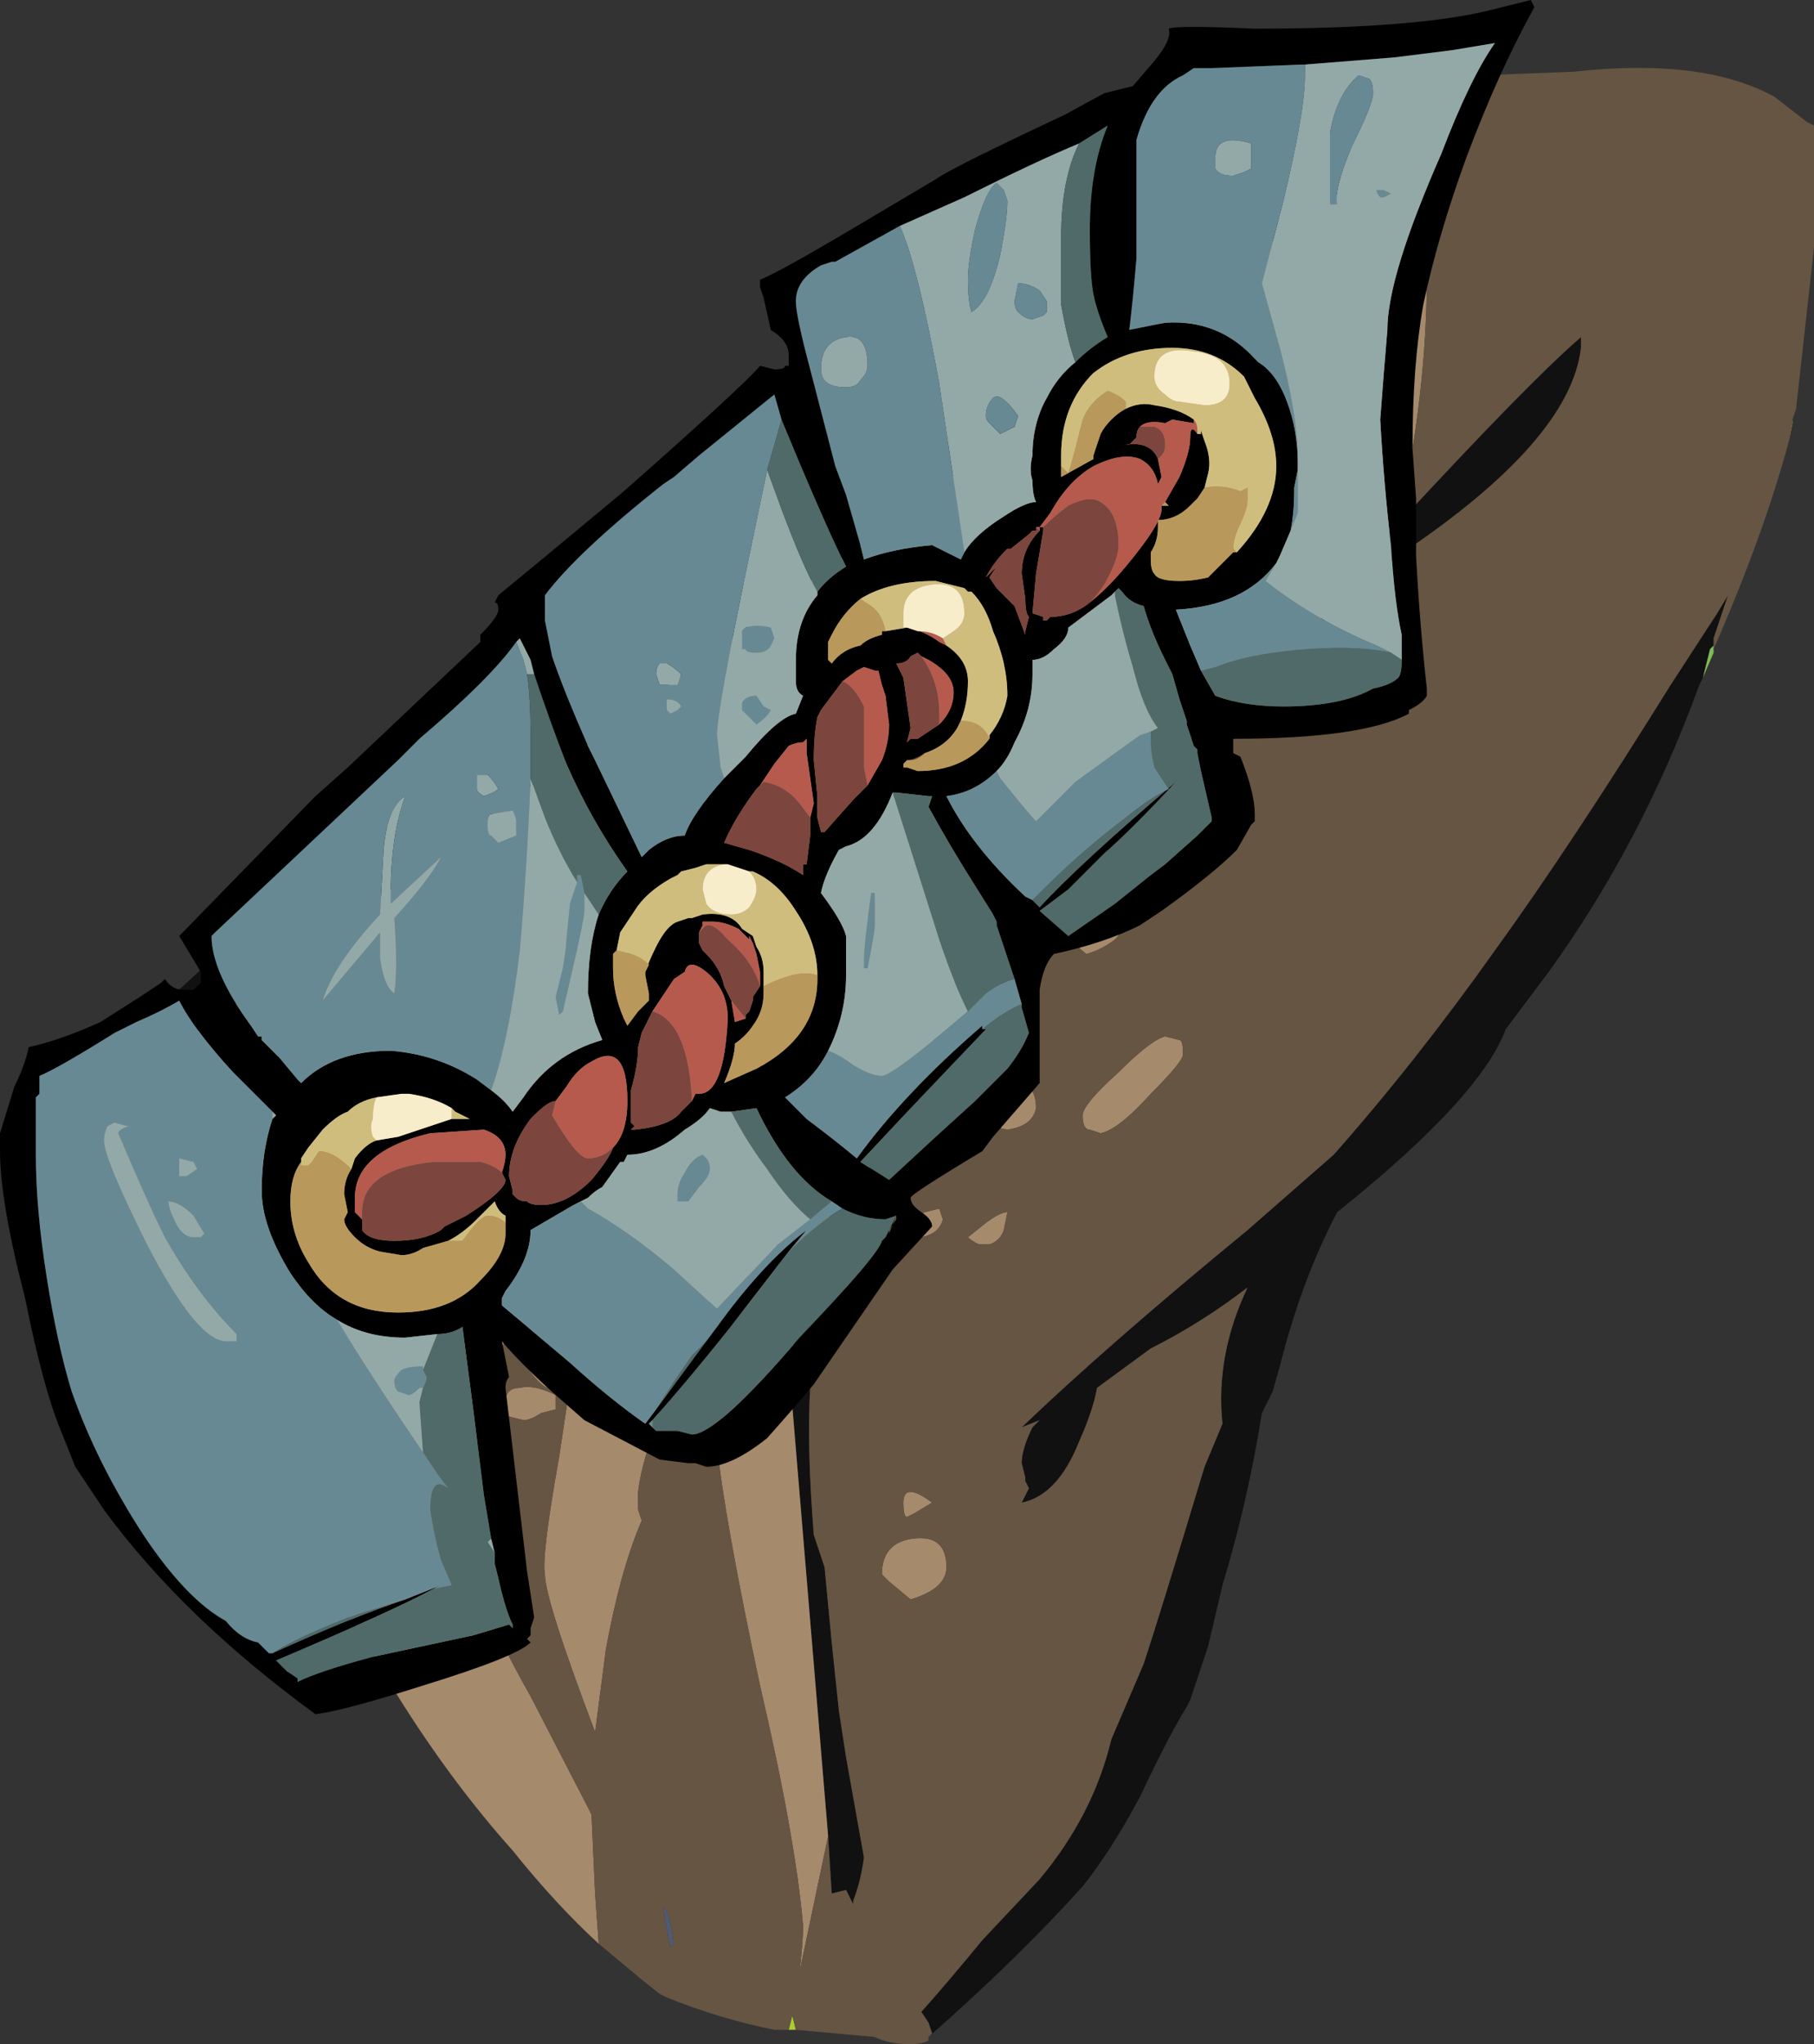 <?xml version="1.0" encoding="UTF-8" standalone="no"?>
<svg xmlns:ffdec="https://www.free-decompiler.com/flash" xmlns:xlink="http://www.w3.org/1999/xlink" ffdec:objectType="frame" height="199.5px" width="177.1px" xmlns="http://www.w3.org/2000/svg">
  <rect width="100%" height="100%" fill="#333333" stroke="none"/>
  <g transform="matrix(1.0, 0.0, 0.0, 1.0, 78.75, 206.85)">
    <use ffdec:characterId="130" height="28.5" transform="matrix(7.0, 0.0, 0.0, 7.0, -78.75, -206.85)" width="25.3" xlink:href="#shape0"/>
  </g>
  <defs>
    <g id="shape0" transform="matrix(1.0, 0.0, 0.0, 1.0, 11.25, 29.55)">
      <path d="M-0.25 -1.25 L-0.2 -1.45 -0.15 -1.25 -0.25 -1.25 M13.7 -23.4 L13.75 -23.65 13.75 -23.7 13.7 -23.4" fill="#accb30" fill-rule="evenodd" stroke="none"/>
      <path d="M9.2 -28.3 L8.7 -27.8 -10.5 -13.7 -10.5 -14.0 Q-10.5 -14.25 -8.7 -15.8 L-7.5 -16.9 9.2 -28.3 M8.25 -22.25 Q10.1 -24.25 10.8 -24.85 L10.8 -24.7 Q10.65 -23.4 8.25 -21.8 L2.3 -16.55 0.05 -10.2 Q0.0 -9.4 0.1 -8.15 L0.25 -7.7 0.35 -6.65 0.45 -5.7 0.55 -5.05 0.8 -3.65 Q0.75 -3.3 0.65 -3.05 L0.65 -3.0 0.55 -3.2 0.35 -3.15 0.3 -3.95 -0.25 -10.55 0.25 -12.5 8.25 -22.25 M1.7 -1.15 L1.75 -1.2 1.7 -1.35 1.6 -1.5 Q2.0 -1.95 2.45 -2.5 L3.25 -3.35 Q4.0 -4.25 4.25 -5.3 L4.7 -6.35 Q4.9 -6.95 5.55 -9.1 L5.8 -9.7 Q5.7 -10.65 6.15 -11.6 5.5 -11.1 4.8 -10.75 L4.05 -10.2 Q4.0 -9.9 3.8 -9.45 3.5 -8.7 3.0 -8.6 L3.1 -8.8 3.05 -8.9 3.05 -8.95 3.0 -9.15 Q3.0 -9.35 3.15 -9.65 L3.25 -9.75 3.0 -9.65 Q4.2 -10.8 6.15 -12.4 L7.35 -13.45 Q8.5 -14.75 9.6 -16.3 10.65 -17.75 12.05 -20.0 L12.7 -21.0 12.85 -21.25 12.65 -20.65 12.65 -20.55 12.6 -20.5 12.5 -20.1 12.45 -20.0 Q11.65 -17.8 10.35 -16.0 L9.75 -15.2 Q9.4 -14.25 7.4 -12.65 6.9 -11.7 6.6 -10.5 L6.5 -10.15 6.35 -9.85 Q6.15 -8.6 5.8 -7.45 L5.6 -6.6 5.35 -5.85 5.3 -5.75 Q5.05 -5.35 4.65 -4.5 4.25 -3.75 3.85 -3.25 2.95 -2.25 1.7 -1.15" fill="#111111" fill-rule="evenodd" stroke="none"/>
      <path d="M12.65 -20.65 L12.65 -20.5 12.65 -20.45 12.5 -20.1 12.6 -20.5 12.65 -20.55 12.65 -20.65" fill="#7dbb55" fill-rule="evenodd" stroke="none"/>
      <path d="M-1.85 -2.45 L-1.9 -2.4 -1.95 -2.65 -2.0 -2.95 Q-1.95 -2.95 -1.9 -2.75 L-1.85 -2.45" fill="#4f5a75" fill-rule="evenodd" stroke="none"/>
      <path d="M8.7 -27.8 L8.65 -25.7 Q8.65 -24.05 8.25 -22.25 L0.25 -12.5 -0.25 -10.55 0.3 -3.95 -0.1 -2.05 Q-0.05 -2.45 -0.05 -2.7 -0.15 -3.9 -0.65 -6.05 -1.15 -8.4 -1.25 -9.4 L-0.6 -12.95 Q-2.45 -9.35 -2.35 -8.55 L-2.35 -8.5 -2.3 -8.35 Q-2.6 -7.65 -2.8 -6.55 L-2.95 -5.4 Q-3.65 -7.25 -3.65 -7.6 -3.7 -7.85 -3.45 -9.25 L-3.3 -10.25 -3.4 -10.2 -3.6 -10.2 Q-3.7 -10.2 -3.95 -10.55 L-3.8 -11.55 Q-4.15 -11.2 -4.5 -10.0 L-4.8 -8.2 Q-4.7 -7.4 -3.85 -5.9 L-3.05 -4.35 -3.0 -4.25 -2.95 -3.15 -2.9 -2.45 Q-3.5 -3.0 -4.1 -3.75 -4.95 -4.7 -5.7 -5.9 L-6.4 -7.05 -10.5 -13.7 8.7 -27.8 M4.4 -16.65 Q4.4 -16.55 4.3 -16.45 4.1 -16.3 3.9 -16.25 L3.6 -16.5 4.4 -16.65 M5.2 -15.05 Q5.25 -15.05 5.25 -14.85 5.25 -14.75 4.8 -14.3 4.35 -13.8 4.1 -13.75 L3.95 -13.8 Q3.85 -13.8 3.85 -14.0 3.85 -14.15 4.35 -14.6 4.8 -15.05 5.0 -15.1 L5.2 -15.05 M3.1 -14.4 Q3.2 -14.3 3.2 -14.1 3.15 -13.85 2.8 -13.8 L2.55 -13.85 3.1 -14.4 M2.75 -12.4 Q2.7 -12.25 2.55 -12.2 L2.4 -12.2 Q2.3 -12.25 2.25 -12.3 L2.5 -12.5 Q2.7 -12.65 2.8 -12.65 L2.75 -12.4 M1.9 -12.55 Q1.85 -12.35 1.6 -12.3 L1.4 -12.5 Q1.5 -12.6 1.65 -12.65 L1.85 -12.7 1.9 -12.55 M1.15 -7.5 L1.05 -7.6 Q1.05 -8.05 1.5 -8.1 1.95 -8.15 1.95 -7.7 1.95 -7.4 1.45 -7.25 L1.15 -7.5 M1.45 -8.75 Q1.55 -8.75 1.75 -8.6 L1.5 -8.45 1.4 -8.4 Q1.35 -8.4 1.35 -8.6 1.35 -8.75 1.45 -8.75 M-3.5 -9.9 L-3.7 -9.85 Q-3.85 -9.75 -3.95 -9.75 L-4.15 -9.8 Q-4.2 -9.85 -4.2 -10.0 -4.2 -10.2 -4.0 -10.2 -3.8 -10.25 -3.5 -10.1 L-3.5 -9.9" fill="#a68a6c" fill-rule="evenodd" stroke="none"/>
      <path d="M9.2 -28.3 L9.4 -28.5 10.7 -28.55 Q12.5 -28.75 13.5 -28.2 L13.95 -27.85 14.05 -27.8 14.05 -26.1 13.8 -23.85 13.75 -23.7 13.75 -23.65 13.7 -23.4 Q13.35 -22.1 12.65 -20.5 L12.65 -20.65 12.85 -21.25 12.7 -21.0 12.05 -20.0 Q10.65 -17.75 9.6 -16.3 8.5 -14.75 7.35 -13.45 L6.15 -12.4 Q4.2 -10.8 3.0 -9.65 L3.25 -9.75 3.15 -9.65 Q3.0 -9.35 3.0 -9.15 L3.05 -8.95 3.05 -8.9 3.1 -8.8 3.0 -8.6 Q3.5 -8.7 3.8 -9.45 4.0 -9.9 4.05 -10.2 L4.8 -10.75 Q5.5 -11.1 6.15 -11.6 5.7 -10.65 5.8 -9.7 L5.55 -9.1 Q4.9 -6.95 4.7 -6.35 L4.25 -5.3 Q4.0 -4.25 3.25 -3.35 L2.45 -2.5 Q2.0 -1.95 1.6 -1.5 L1.7 -1.35 1.75 -1.2 1.7 -1.15 1.7 -1.1 Q1.6 -1.05 1.45 -1.05 1.15 -1.05 0.95 -1.15 L-0.15 -1.25 -0.2 -1.45 -0.25 -1.25 -0.45 -1.25 Q-1.2 -1.4 -1.95 -1.7 L-2.05 -1.75 -2.3 -1.95 -2.9 -2.45 -2.95 -3.15 -3.0 -4.25 -3.05 -4.35 -3.85 -5.9 Q-4.7 -7.4 -4.8 -8.2 L-4.5 -10.0 Q-4.15 -11.2 -3.8 -11.55 L-3.95 -10.55 Q-3.7 -10.2 -3.6 -10.2 L-3.4 -10.2 -3.3 -10.25 -3.45 -9.25 Q-3.7 -7.85 -3.65 -7.6 -3.65 -7.25 -2.95 -5.4 L-2.8 -6.55 Q-2.6 -7.65 -2.3 -8.35 L-2.35 -8.5 -2.35 -8.55 Q-2.45 -9.35 -0.6 -12.95 L-1.25 -9.4 Q-1.15 -8.4 -0.65 -6.05 -0.15 -3.9 -0.05 -2.7 -0.05 -2.45 -0.1 -2.05 L0.3 -3.95 0.35 -3.15 0.55 -3.2 0.65 -3.0 0.65 -3.05 Q0.75 -3.3 0.8 -3.65 L0.55 -5.05 0.45 -5.7 0.35 -6.65 0.25 -7.7 0.1 -8.15 Q0.0 -9.4 0.05 -10.2 L2.3 -16.55 8.25 -21.8 Q10.65 -23.4 10.8 -24.7 L10.8 -24.85 Q10.1 -24.25 8.25 -22.25 8.65 -24.05 8.65 -25.7 L8.7 -27.8 9.2 -28.3 M1.45 -8.75 Q1.35 -8.75 1.35 -8.6 1.35 -8.4 1.4 -8.4 L1.5 -8.45 1.75 -8.6 Q1.55 -8.75 1.45 -8.75 M1.15 -7.5 L1.45 -7.25 Q1.95 -7.4 1.95 -7.7 1.95 -8.15 1.5 -8.1 1.05 -8.05 1.05 -7.6 L1.15 -7.5 M1.9 -12.55 L1.85 -12.7 1.65 -12.65 Q1.5 -12.6 1.4 -12.5 L1.6 -12.3 Q1.85 -12.35 1.9 -12.55 M2.75 -12.4 L2.8 -12.65 Q2.7 -12.65 2.5 -12.5 L2.25 -12.3 Q2.3 -12.25 2.4 -12.2 L2.55 -12.2 Q2.7 -12.25 2.75 -12.4 M3.1 -14.4 L2.55 -13.85 2.8 -13.8 Q3.15 -13.85 3.2 -14.1 3.2 -14.3 3.1 -14.4 M5.2 -15.05 L5.0 -15.1 Q4.8 -15.05 4.35 -14.6 3.85 -14.15 3.85 -14.0 3.85 -13.8 3.95 -13.8 L4.1 -13.75 Q4.35 -13.8 4.8 -14.3 5.25 -14.75 5.25 -14.85 5.25 -15.05 5.2 -15.05 M4.4 -16.65 L3.6 -16.5 3.9 -16.25 Q4.1 -16.3 4.3 -16.45 4.4 -16.55 4.4 -16.65 M-3.5 -9.9 L-3.5 -10.1 Q-3.8 -10.25 -4.0 -10.2 -4.2 -10.2 -4.2 -10.0 -4.2 -9.85 -4.15 -9.8 L-3.95 -9.75 Q-3.85 -9.75 -3.7 -9.85 L-3.5 -9.9 M-1.85 -2.45 L-1.9 -2.75 Q-1.95 -2.95 -2.0 -2.95 L-1.95 -2.65 -1.9 -2.4 -1.85 -2.45" fill="#665542" fill-rule="evenodd" stroke="none"/>
      <path d="M4.55 -28.3 L4.55 -28.35 4.85 -28.7 Q5.1 -29.0 5.05 -29.15 5.15 -29.2 6.25 -29.15 8.45 -29.15 9.5 -29.4 L10.1 -29.55 10.15 -29.45 Q9.65 -28.55 9.2 -27.35 8.8 -26.25 8.6 -25.3 8.45 -24.45 8.45 -23.3 L8.5 -22.6 8.5 -21.8 Q8.55 -20.85 8.65 -19.95 L8.65 -19.85 Q8.6 -19.75 8.4 -19.65 L8.4 -19.6 Q7.75 -19.25 5.95 -19.25 L5.95 -19.05 6.05 -19.0 Q6.25 -18.5 6.25 -18.2 L6.25 -18.1 6.2 -18.05 6.0 -17.7 Q5.65 -17.35 4.95 -16.85 L4.65 -16.65 Q4.15 -16.4 3.45 -16.25 3.3 -16.1 3.25 -15.75 L3.25 -14.45 2.6 -13.7 2.45 -13.5 Q1.45 -12.9 1.45 -12.85 1.45 -12.75 1.6 -12.65 1.75 -12.55 1.75 -12.45 L1.2 -11.85 0.1 -10.25 Q-0.15 -9.95 -0.55 -9.5 -1.05 -9.1 -1.4 -9.1 L-1.55 -9.15 -1.65 -9.15 -2.05 -9.2 -3.1 -9.75 -3.5 -10.1 Q-4.0 -10.55 -4.25 -10.85 L-4.15 -10.35 Q-4.2 -10.3 -4.2 -10.2 L-3.9 -7.65 -3.8 -7.0 -3.85 -6.85 -3.85 -6.75 -3.9 -6.7 -3.85 -6.65 Q-4.05 -6.45 -5.35 -6.05 -6.45 -5.7 -6.85 -5.65 -8.7 -7.0 -9.8 -8.5 L-10.2 -9.1 -10.4 -9.6 Q-10.65 -10.2 -10.9 -11.45 -11.25 -12.8 -11.25 -13.5 L-11.25 -13.75 -11.05 -14.4 Q-10.9 -14.7 -10.85 -14.95 -10.4 -15.05 -9.85 -15.3 L-9.3 -15.65 -9.0 -15.85 -8.95 -15.9 Q-8.85 -15.75 -8.7 -15.75 L-8.55 -15.75 -8.45 -15.85 -8.45 -16.0 -8.75 -16.5 -6.85 -18.45 -6.4 -18.85 -4.55 -20.6 -4.55 -20.7 Q-4.3 -20.95 -4.3 -21.05 -4.3 -21.15 -4.35 -21.15 L-4.3 -21.25 Q-3.75 -21.7 -2.55 -22.7 -0.85 -24.2 -0.65 -24.45 L-0.45 -24.4 Q-0.3 -24.4 -0.3 -24.45 L-0.25 -24.45 -0.25 -24.6 Q-0.25 -24.8 -0.5 -24.95 L-0.6 -25.4 -0.65 -25.55 -0.65 -25.65 Q-0.4 -25.75 0.45 -26.25 L1.8 -27.05 Q2.0 -27.2 3.6 -27.95 L4.15 -28.25 4.55 -28.35 4.55 -28.3 M6.95 -28.65 L6.9 -28.65 5.65 -28.6 5.4 -28.6 5.25 -28.5 Q4.8 -28.3 4.6 -27.6 L4.6 -25.95 Q4.55 -25.35 4.5 -24.95 L5.0 -25.05 Q5.75 -25.1 6.25 -24.55 L6.3 -24.5 Q6.55 -24.35 6.7 -23.95 6.85 -23.55 6.85 -23.1 L6.85 -23.0 6.8 -22.75 6.8 -22.7 Q6.8 -22.4 6.75 -22.15 L6.6 -21.8 6.55 -21.7 Q6.1 -21.1 5.15 -21.05 L5.35 -20.55 5.5 -20.2 5.7 -19.85 Q6.1 -19.7 6.65 -19.7 7.45 -19.7 7.9 -19.95 8.15 -20.0 8.25 -20.1 8.3 -20.15 8.3 -20.35 L8.3 -20.7 Q8.2 -21.15 8.15 -21.95 8.05 -22.8 8.0 -23.7 L8.05 -24.35 8.1 -24.95 Q8.1 -25.7 8.85 -27.4 9.25 -28.45 9.6 -28.95 L9.0 -28.85 8.2 -28.75 6.95 -28.65 M6.0 -21.85 Q6.55 -22.45 6.55 -23.05 6.55 -23.5 6.25 -24.0 L6.1 -24.3 Q5.7 -24.7 5.1 -24.7 4.45 -24.7 4.0 -24.35 3.55 -23.9 3.55 -23.2 L3.55 -23.05 3.55 -22.9 4.0 -23.15 4.0 -23.2 Q4.05 -23.35 4.1 -23.5 4.15 -23.6 4.25 -23.7 4.35 -23.8 4.45 -23.85 4.65 -23.95 4.85 -23.9 5.2 -23.85 5.4 -23.7 L5.4 -23.65 5.1 -23.7 5.0 -23.65 Q4.75 -23.7 4.65 -23.6 4.6 -23.55 4.6 -23.45 L4.5 -23.35 4.45 -23.35 Q4.8 -23.4 4.9 -23.15 L4.95 -22.9 4.9 -22.8 Q4.85 -23.05 4.65 -23.15 4.4 -23.25 4.0 -23.05 3.65 -22.85 3.4 -22.4 L3.25 -22.2 3.3 -22.2 3.3 -22.15 3.2 -21.55 3.15 -21.0 3.3 -20.95 3.3 -20.9 3.35 -20.9 3.4 -20.95 Q3.7 -20.95 3.95 -21.15 4.2 -21.35 4.45 -21.65 4.95 -22.25 4.95 -22.45 L4.95 -22.5 5.05 -22.5 5.0 -22.55 5.2 -22.9 Q5.35 -23.25 5.35 -23.45 5.35 -23.65 5.45 -23.5 L5.5 -23.5 5.5 -23.55 5.55 -23.4 Q5.65 -23.15 5.6 -22.95 L5.55 -22.75 5.45 -22.6 5.35 -22.5 Q5.15 -22.3 4.9 -22.3 L4.9 -22.2 Q4.9 -22.0 4.8 -21.85 L4.8 -21.75 Q4.8 -21.6 4.85 -21.55 4.9 -21.45 5.2 -21.45 5.4 -21.45 5.6 -21.5 L5.95 -21.85 6.0 -21.85 M3.75 -24.5 Q3.95 -24.7 4.2 -24.85 4.05 -25.2 4.0 -25.45 3.95 -25.7 3.95 -26.35 3.95 -27.2 4.2 -27.8 L3.8 -27.55 Q3.2 -27.3 2.2 -26.8 L1.3 -26.4 0.4 -25.9 0.35 -25.9 0.2 -25.85 Q-0.15 -25.65 -0.15 -25.35 -0.15 -25.15 0.05 -24.4 L0.4 -23.05 0.55 -22.65 0.75 -21.95 0.8 -21.75 Q1.2 -21.9 1.75 -21.95 L2.15 -21.75 2.2 -21.85 Q2.35 -22.1 2.75 -22.35 3.05 -22.55 3.2 -22.55 3.15 -22.65 3.15 -22.85 3.1 -23.0 3.15 -23.2 3.15 -23.65 3.35 -24.0 3.5 -24.3 3.75 -24.5 M0.15 -21.3 Q0.3 -21.5 0.55 -21.65 0.3 -22.15 -0.1 -23.1 L-0.35 -23.7 -0.45 -24.05 -1.5 -23.2 -1.85 -22.9 -2.0 -22.8 Q-3.2 -21.85 -3.65 -21.25 L-3.65 -20.9 -3.55 -20.4 Q-3.4 -19.95 -3.05 -19.15 L-2.95 -18.95 -2.3 -17.6 -2.2 -17.7 Q-1.95 -17.9 -1.7 -17.9 -1.6 -18.2 -1.15 -18.7 L-0.85 -19.0 Q-0.4 -19.55 -0.15 -19.6 L-0.05 -19.85 Q-0.15 -19.9 -0.15 -20.05 L-0.15 -20.35 Q-0.15 -20.9 0.15 -21.25 L0.15 -21.3 M3.2 -22.2 L3.2 -22.15 3.15 -22.15 3.1 -22.1 2.85 -21.9 2.8 -21.9 Q2.6 -21.7 2.5 -21.5 L2.65 -21.65 2.55 -21.5 2.65 -21.35 2.9 -21.1 3.05 -20.7 3.05 -20.75 3.1 -20.95 Q3.05 -21.0 3.05 -21.2 L3.0 -21.55 Q3.0 -21.9 3.25 -22.15 L3.25 -22.2 3.2 -22.2 M2.55 -19.25 L2.55 -19.3 Q2.75 -19.55 2.8 -19.85 2.8 -20.3 2.6 -20.75 2.5 -21.1 2.3 -21.3 L2.25 -21.3 2.2 -21.35 1.8 -21.45 Q1.15 -21.45 0.75 -21.2 0.5 -21.0 0.35 -20.7 L0.3 -20.6 0.3 -20.35 0.35 -20.3 Q0.5 -20.5 0.75 -20.55 0.85 -20.65 1.05 -20.7 L1.05 -20.75 1.1 -20.75 1.4 -20.8 Q1.65 -20.75 1.85 -20.6 L1.95 -20.55 Q2.25 -20.35 2.25 -20.05 2.25 -19.75 2.15 -19.5 L2.1 -19.4 Q1.95 -19.15 1.65 -19.05 1.5 -18.95 1.4 -18.95 L1.35 -18.9 1.35 -18.85 1.4 -18.85 1.55 -18.8 Q2.2 -18.8 2.55 -19.25 M4.3 -21.3 L4.25 -21.25 3.65 -20.8 Q3.65 -20.65 3.45 -20.5 3.3 -20.35 3.15 -20.35 L3.15 -20.15 Q3.15 -19.65 2.9 -19.2 2.8 -18.95 2.65 -18.8 2.35 -18.5 1.95 -18.45 2.3 -17.75 3.05 -17.05 L3.15 -17.0 3.25 -16.9 Q3.8 -17.5 5.15 -18.65 4.55 -18.0 4.15 -17.65 L3.65 -17.15 3.25 -16.85 3.65 -16.5 4.3 -16.95 4.8 -17.35 5.0 -17.5 5.45 -17.9 5.65 -18.1 5.65 -18.15 5.5 -18.8 5.45 -19.05 5.45 -19.1 5.4 -19.15 5.3 -19.45 5.3 -19.5 5.2 -19.8 5.1 -20.15 5.0 -20.35 Q4.8 -20.75 4.7 -21.1 4.5 -21.15 4.4 -21.3 L4.35 -21.35 4.3 -21.3 M1.6 -20.4 L1.55 -20.45 1.45 -20.4 Q1.4 -20.3 1.25 -20.3 L1.35 -20.1 1.45 -19.4 1.4 -19.2 1.45 -19.25 1.55 -19.25 Q1.7 -19.35 1.85 -19.45 2.05 -19.65 2.05 -19.9 2.05 -20.15 1.7 -20.35 L1.6 -20.4 M0.85 -18.6 L1.05 -18.95 Q1.15 -19.2 1.15 -19.45 L1.1 -19.85 1.05 -20.0 1.0 -20.2 0.95 -20.2 0.8 -20.25 0.7 -20.2 0.5 -20.05 0.2 -19.65 0.15 -19.55 Q0.1 -19.3 0.1 -18.95 L0.15 -18.45 0.15 -18.15 0.2 -17.95 0.25 -17.95 0.65 -18.4 0.85 -18.6 M1.2 -18.5 Q0.95 -17.85 0.55 -17.75 L0.45 -17.7 Q0.25 -17.35 0.2 -17.1 0.5 -16.7 0.55 -16.5 0.55 -16.4 0.55 -15.95 0.55 -15.4 0.3 -14.9 0.1 -14.5 -0.3 -14.25 L0.0 -13.95 Q0.4 -13.65 0.7 -13.4 1.35 -14.3 2.45 -15.25 L2.45 -15.2 2.5 -15.2 1.5 -14.15 0.75 -13.35 1.15 -13.1 1.8 -13.7 2.35 -14.2 2.8 -14.65 Q3.0 -14.9 3.1 -15.15 L3.0 -15.5 3.0 -15.55 2.9 -15.9 2.65 -16.65 2.65 -16.7 2.6 -16.8 2.35 -17.2 Q2.0 -17.75 1.7 -18.3 L1.75 -18.45 1.7 -18.45 1.25 -18.5 1.2 -18.5 M0.05 -18.15 L0.1 -18.35 0.0 -19.05 0.0 -19.25 -0.05 -19.2 Q-0.15 -19.2 -0.25 -19.15 L-0.45 -18.9 -0.65 -18.6 -0.7 -18.55 Q-1.0 -18.15 -1.15 -17.8 L-0.8 -17.7 Q-0.35 -17.55 -0.05 -17.35 L-0.05 -17.5 0.0 -17.5 0.05 -17.9 0.05 -18.15 M-0.6 -15.75 L-0.6 -15.7 Q-0.6 -15.45 -0.75 -15.25 -0.85 -15.1 -1.0 -15.0 -1.0 -14.8 -1.15 -14.45 L-0.7 -14.65 Q0.15 -15.1 0.15 -15.9 L0.15 -15.95 Q0.15 -16.4 -0.15 -16.85 -0.4 -17.25 -0.75 -17.4 L-0.8 -17.4 -1.1 -17.5 -1.15 -17.5 -1.4 -17.5 -1.55 -17.45 -1.75 -17.4 -1.8 -17.35 -1.9 -17.3 Q-2.25 -17.1 -2.4 -16.85 L-2.6 -16.55 -2.65 -16.3 -2.7 -16.25 -2.7 -16.05 Q-2.7 -15.7 -2.55 -15.35 L-2.5 -15.25 -2.35 -15.45 -2.2 -15.6 -2.2 -15.7 -2.25 -15.95 -2.25 -16.0 Q-2.2 -16.15 -2.1 -16.35 -1.95 -16.65 -1.8 -16.7 L-1.65 -16.75 -1.6 -16.75 -1.45 -16.8 Q-1.05 -16.85 -0.9 -16.6 L-0.75 -16.5 -0.7 -16.35 Q-0.6 -16.2 -0.6 -16.0 L-0.6 -15.75 M0.5 -12.7 L0.35 -12.8 Q-0.25 -13.15 -0.7 -14.1 L-1.05 -14.05 -1.2 -14.05 -1.35 -14.1 Q-1.45 -13.95 -1.7 -13.8 -2.1 -13.45 -2.5 -13.45 L-2.55 -13.35 -2.6 -13.35 -2.85 -13.0 Q-2.95 -12.95 -3.05 -12.85 L-3.15 -12.8 -3.25 -12.75 -3.85 -12.4 Q-3.85 -12.0 -4.2 -11.55 L-4.25 -11.45 -4.25 -11.35 -3.3 -10.55 Q-2.75 -10.05 -2.25 -9.7 L-2.1 -9.9 -1.4 -10.85 -1.25 -11.05 Q-0.6 -11.95 0.0 -12.4 L-0.25 -12.1 -1.1 -11.0 Q-1.7 -10.25 -2.15 -9.75 L-2.2 -9.7 -2.15 -9.65 -2.1 -9.6 -1.8 -9.6 -1.6 -9.55 Q-1.25 -9.55 -0.1 -10.9 1.0 -12.05 1.05 -12.25 L1.1 -12.3 1.25 -12.6 1.1 -12.55 Q0.8 -12.55 0.5 -12.7 M1.25 -12.6 L1.15 -12.35 1.15 -12.4 1.25 -12.55 1.25 -12.6 M-7.45 -14.05 L-8.0 -14.6 Q-8.55 -15.2 -8.75 -15.6 -9.0 -15.45 -9.35 -15.3 L-9.65 -15.15 Q-10.45 -14.65 -10.7 -14.55 L-10.7 -14.3 -10.75 -14.25 -10.75 -13.45 Q-10.75 -12.7 -10.6 -11.75 -10.45 -10.8 -10.25 -10.15 -9.9 -9.15 -9.25 -8.15 -8.65 -7.25 -8.1 -6.95 -7.9 -6.7 -7.65 -6.65 L-7.5 -6.5 -7.45 -6.5 Q-6.35 -7.0 -5.6 -7.25 L-5.1 -7.45 -5.2 -7.4 Q-5.75 -7.1 -7.4 -6.4 L-7.25 -6.25 -7.1 -6.15 -7.1 -6.1 Q-6.8 -6.25 -6.05 -6.45 L-4.65 -6.75 -4.15 -6.9 -4.1 -6.85 -4.1 -6.9 Q-4.2 -7.1 -4.3 -7.55 L-4.35 -7.75 -4.35 -7.9 -4.4 -8.1 -4.5 -8.7 -4.65 -9.9 -4.8 -11.05 Q-4.95 -10.95 -5.15 -10.95 L-5.6 -10.9 Q-6.15 -10.9 -6.55 -11.15 -6.9 -11.35 -7.2 -11.8 -7.6 -12.45 -7.6 -12.95 -7.6 -13.5 -7.45 -13.95 L-7.4 -14.0 -7.45 -14.05 M-4.05 -20.6 Q-4.4 -20.1 -5.4 -19.25 L-5.7 -18.95 -8.25 -16.55 -8.3 -16.5 Q-8.3 -16.0 -7.75 -15.25 L-7.65 -15.1 -7.6 -15.1 -7.6 -15.05 -7.35 -14.8 -7.1 -14.5 -7.05 -14.45 Q-6.6 -14.9 -5.8 -14.9 -5.15 -14.85 -4.6 -14.5 L-4.4 -14.35 Q-4.2 -14.2 -4.1 -14.05 L-3.95 -14.25 Q-3.55 -14.85 -2.85 -15.05 L-2.95 -15.3 -3.05 -15.7 Q-3.05 -16.35 -2.9 -16.8 -2.75 -17.15 -2.5 -17.4 -3.0 -18.1 -3.35 -18.9 -3.6 -19.55 -3.8 -20.15 L-3.85 -20.35 -4.0 -20.65 -4.05 -20.6 M-4.95 -14.1 Q-5.2 -14.25 -5.55 -14.3 L-5.65 -14.3 -6.0 -14.25 Q-6.25 -14.2 -6.4 -14.05 -6.55 -14.0 -6.75 -13.8 L-6.95 -13.55 -7.05 -13.4 -7.05 -13.35 Q-7.2 -13.15 -7.2 -12.8 -7.2 -12.35 -6.95 -11.95 -6.55 -11.25 -5.7 -11.25 -4.95 -11.25 -4.55 -11.7 -4.2 -12.05 -4.2 -12.35 L-4.2 -12.45 -4.2 -12.6 Q-4.3 -12.65 -4.35 -12.8 L-4.6 -12.55 Q-4.8 -12.35 -5.0 -12.25 L-5.35 -12.15 Q-5.5 -12.05 -5.65 -12.05 L-5.95 -12.1 Q-6.15 -12.15 -6.3 -12.3 -6.45 -12.45 -6.45 -12.55 L-6.4 -12.65 -6.45 -12.9 Q-6.45 -13.1 -6.35 -13.25 L-6.3 -13.4 Q-6.15 -13.6 -6.0 -13.65 L-5.7 -13.7 -4.95 -13.95 -4.7 -13.95 -4.9 -14.05 -4.95 -14.1 M-2.7 -13.55 Q-2.5 -13.75 -2.5 -14.2 -2.5 -15.05 -3.0 -14.75 -3.2 -14.65 -3.35 -14.4 L-3.5 -14.2 Q-3.6 -14.2 -3.8 -14.0 L-3.85 -13.95 Q-4.15 -13.55 -4.15 -13.15 L-4.1 -12.95 -4.1 -12.9 -4.05 -12.85 Q-4.0 -12.8 -3.9 -12.8 -3.85 -12.75 -3.7 -12.75 -3.35 -12.75 -3.0 -13.1 -2.75 -13.4 -2.7 -13.55 M-0.65 -15.8 L-0.65 -16.0 -0.7 -16.25 -0.75 -16.4 -0.8 -16.5 -0.8 -16.45 -0.95 -16.6 Q-1.15 -16.7 -1.3 -16.7 L-1.45 -16.7 -1.45 -16.65 -1.5 -16.55 -1.5 -16.4 -1.45 -16.3 -1.4 -16.25 Q-1.2 -16.05 -1.15 -15.8 L-1.05 -15.6 -1.0 -15.3 -0.85 -15.35 -0.85 -15.4 -0.8 -15.45 -0.75 -15.6 -0.75 -15.65 -0.65 -15.8 M-1.6 -14.2 L-1.55 -14.3 -1.5 -14.3 Q-1.15 -14.3 -1.1 -15.35 -1.1 -15.75 -1.4 -16.0 -1.65 -16.2 -1.7 -16.0 L-1.85 -15.9 -2.15 -15.45 -2.3 -15.15 -2.35 -14.95 Q-2.35 -14.7 -2.45 -14.35 L-2.45 -13.9 -2.4 -13.85 -2.45 -13.8 -2.4 -13.8 Q-1.9 -13.85 -1.75 -14.05 L-1.6 -14.2 M-6.2 -12.55 L-6.2 -12.4 Q-6.1 -12.25 -5.75 -12.25 -5.35 -12.25 -5.1 -12.4 L-5.05 -12.45 -4.75 -12.6 Q-4.2 -12.95 -4.2 -13.1 L-4.25 -13.2 Q-4.2 -13.35 -4.2 -13.45 -4.2 -13.7 -4.5 -13.8 L-5.25 -13.75 Q-6.3 -13.5 -6.3 -12.85 L-6.3 -12.65 -6.2 -12.55 M-6.95 -13.55 L-6.95 -13.55" fill="#000000" fill-rule="evenodd" stroke="none"/>
      <path d="M6.95 -28.65 L8.2 -28.75 9.0 -28.85 9.6 -28.95 Q9.25 -28.45 8.85 -27.4 8.1 -25.7 8.1 -24.95 L8.05 -24.35 8.0 -23.7 Q8.05 -22.8 8.15 -21.95 8.2 -21.15 8.3 -20.7 L8.3 -20.35 8.15 -20.45 7.95 -20.55 Q7.1 -20.9 6.4 -21.45 L6.55 -21.7 6.6 -21.8 6.75 -22.15 6.85 -22.4 Q6.85 -22.5 6.85 -23.0 L6.85 -23.1 6.85 -23.15 Q6.85 -23.75 6.6 -24.7 L6.35 -25.6 6.65 -26.75 Q6.95 -28.0 6.95 -28.5 L6.95 -28.65 M8.05 -26.8 L8.15 -26.85 8.05 -26.9 7.95 -26.9 Q7.95 -26.85 8.0 -26.8 L8.05 -26.8 M7.85 -28.45 L7.7 -28.5 Q7.4 -28.25 7.3 -27.7 L7.3 -26.7 7.4 -26.7 Q7.35 -26.9 7.6 -27.5 7.9 -28.1 7.9 -28.25 7.9 -28.4 7.85 -28.45 M5.95 -27.1 Q5.75 -27.1 5.7 -27.2 L5.7 -27.35 Q5.7 -27.7 6.2 -27.55 L6.2 -27.2 6.1 -27.15 5.95 -27.1 M3.8 -27.55 Q3.55 -27.05 3.55 -26.25 3.55 -25.8 3.55 -25.3 3.65 -24.75 3.75 -24.5 3.5 -24.3 3.35 -24.0 3.15 -23.65 3.15 -23.2 3.1 -23.0 3.15 -22.85 3.15 -22.65 3.2 -22.55 3.05 -22.55 2.75 -22.35 2.35 -22.1 2.2 -21.85 L1.85 -24.2 Q1.55 -25.85 1.3 -26.4 L2.2 -26.8 Q3.2 -27.3 3.8 -27.55 M2.6 -24.0 Q2.5 -23.9 2.5 -23.75 2.5 -23.7 2.55 -23.65 L2.7 -23.5 Q2.8 -23.55 2.9 -23.6 L2.95 -23.75 Q2.7 -24.1 2.6 -24.0 M2.8 -26.75 L2.75 -26.9 2.65 -27.0 Q2.5 -26.9 2.35 -26.35 2.25 -25.9 2.25 -25.65 2.25 -25.35 2.3 -25.2 2.55 -25.35 2.7 -26.0 2.8 -26.5 2.8 -26.75 M3.35 -25.35 L3.25 -25.5 Q3.1 -25.6 2.95 -25.6 L2.9 -25.35 Q2.9 -25.25 2.95 -25.2 3.05 -25.1 3.15 -25.1 L3.3 -25.15 3.35 -25.2 3.35 -25.35 M0.75 -24.25 Q0.7 -24.15 0.55 -24.15 0.2 -24.15 0.2 -24.4 0.2 -24.8 0.55 -24.85 0.85 -24.9 0.85 -24.45 0.85 -24.35 0.75 -24.25 M0.15 -21.3 L0.15 -21.25 Q-0.15 -20.9 -0.15 -20.35 L-0.15 -20.05 Q-0.15 -19.9 -0.05 -19.85 L-0.15 -19.6 Q-0.4 -19.55 -0.85 -19.0 L-1.15 -18.7 -1.2 -18.85 -1.25 -19.3 Q-1.25 -19.65 -0.8 -21.8 L-0.55 -23.0 -0.35 -22.45 Q-0.05 -21.65 0.15 -21.3 M2.65 -18.8 Q2.8 -18.95 2.9 -19.2 3.15 -19.65 3.15 -20.15 L3.15 -20.35 Q3.3 -20.35 3.45 -20.5 3.65 -20.65 3.65 -20.8 L4.25 -21.25 4.3 -21.3 4.3 -21.25 Q4.4 -20.75 4.55 -20.25 4.7 -19.65 4.9 -19.4 L4.8 -19.35 4.65 -19.3 Q4.3 -19.05 3.75 -18.65 L3.2 -18.1 Q3.1 -18.2 2.7 -18.7 L2.65 -18.8 M0.3 -14.9 Q0.55 -15.4 0.55 -15.95 0.55 -16.4 0.55 -16.5 0.5 -16.7 0.2 -17.1 0.25 -17.35 0.45 -17.7 L0.55 -17.75 Q0.95 -17.85 1.2 -18.5 1.5 -17.55 1.85 -16.45 2.05 -15.85 2.25 -15.45 1.2 -14.55 1.05 -14.55 0.9 -14.55 0.65 -14.7 0.45 -14.85 0.3 -14.9 M0.95 -17.1 L0.9 -17.1 Q0.8 -16.35 0.8 -16.2 L0.8 -16.05 0.85 -16.05 Q0.95 -16.55 0.95 -16.65 L0.95 -17.1 M0.05 -12.55 L-0.4 -12.2 -1.25 -11.3 -1.85 -11.85 Q-2.5 -12.4 -3.05 -12.7 L-3.15 -12.8 -3.05 -12.85 Q-2.95 -12.95 -2.85 -13.0 L-2.6 -13.35 -2.55 -13.35 -2.5 -13.45 Q-2.1 -13.45 -1.7 -13.8 -1.45 -13.95 -1.35 -14.1 L-1.2 -14.05 -1.05 -14.05 Q-0.85 -13.65 -0.55 -13.25 -0.25 -12.8 0.05 -12.55 M-7.45 -14.05 L-7.4 -14.0 -7.45 -13.95 -7.45 -14.05 M-6.55 -11.15 Q-6.15 -10.9 -5.6 -10.9 L-5.15 -10.95 -5.35 -10.45 -5.35 -10.5 Q-5.55 -10.5 -5.65 -10.45 -5.75 -10.35 -5.75 -10.3 -5.75 -10.2 -5.7 -10.15 L-5.55 -10.1 Q-5.5 -10.1 -5.4 -10.2 L-5.35 -10.2 -5.4 -10.0 -5.35 -9.3 Q-6.1 -10.4 -6.55 -11.15 M-4.4 -8.1 L-4.35 -7.9 -4.45 -8.05 -4.4 -8.1 M-5.95 -16.55 L-6.75 -15.6 Q-6.6 -16.1 -5.95 -16.8 L-5.9 -17.7 Q-5.85 -18.3 -5.6 -18.45 -5.8 -17.9 -5.8 -17.1 L-5.8 -16.95 -5.1 -17.6 Q-5.25 -17.3 -5.75 -16.75 -5.7 -16.05 -5.75 -15.7 -5.9 -15.8 -5.95 -16.2 L-5.95 -16.55 M-4.4 -14.35 Q-4.15 -15.05 -4.0 -16.3 -3.9 -17.45 -3.85 -18.7 L-3.65 -18.15 Q-3.45 -17.65 -3.2 -17.25 L-3.3 -16.95 -3.35 -16.45 Q-3.35 -16.35 -3.4 -16.05 L-3.5 -15.65 -3.45 -15.4 -3.4 -15.45 -3.25 -16.1 Q-3.1 -16.75 -3.1 -16.85 L-3.1 -17.1 -2.9 -16.8 Q-3.05 -16.35 -3.05 -15.7 L-2.95 -15.3 -2.85 -15.05 Q-3.55 -14.85 -3.95 -14.25 L-4.1 -14.05 Q-4.2 -14.2 -4.4 -14.35 M-3.9 -20.15 L-3.95 -20.35 -4.05 -20.6 -4.0 -20.65 -3.85 -20.35 -3.8 -20.15 -3.9 -20.15 M-0.9 -19.65 L-0.7 -19.45 Q-0.55 -19.55 -0.5 -19.65 L-0.6 -19.7 -0.7 -19.85 Q-0.85 -19.85 -0.9 -19.75 L-0.9 -19.65 M-0.7 -20.45 Q-0.55 -20.45 -0.5 -20.55 L-0.45 -20.65 -0.5 -20.8 Q-0.7 -20.85 -0.85 -20.8 L-0.9 -20.75 -0.9 -20.5 -0.85 -20.5 Q-0.85 -20.45 -0.7 -20.45 M-1.95 -20.0 L-2.05 -20.0 -2.1 -20.15 Q-2.1 -20.25 -2.05 -20.3 L-1.95 -20.3 Q-1.85 -20.25 -1.75 -20.15 L-1.8 -20.0 -1.95 -20.0 M-1.95 -19.65 L-1.95 -19.8 Q-1.8 -19.8 -1.75 -19.7 L-1.8 -19.65 -1.9 -19.6 -1.95 -19.65 M-4.45 -18.05 Q-4.45 -18.2 -4.4 -18.2 L-4.1 -18.25 Q-4.05 -18.15 -4.05 -18.1 L-4.05 -17.9 -4.3 -17.8 -4.4 -17.9 Q-4.45 -17.9 -4.45 -18.05 M-4.6 -18.55 L-4.6 -18.75 -4.45 -18.75 Q-4.35 -18.65 -4.3 -18.55 -4.35 -18.5 -4.5 -18.45 -4.6 -18.5 -4.6 -18.55 M-1.35 -13.25 Q-1.35 -13.35 -1.4 -13.4 L-1.45 -13.45 Q-1.6 -13.4 -1.7 -13.2 -1.8 -13.05 -1.8 -12.9 L-1.8 -12.8 -1.65 -12.8 -1.5 -13.0 Q-1.35 -13.15 -1.35 -13.25 M-6.95 -13.55 L-6.95 -13.55 M-8.5 -13.25 L-8.65 -13.15 -8.75 -13.15 -8.75 -13.4 -8.55 -13.35 -8.5 -13.25 M-8.4 -12.35 L-8.45 -12.3 -8.55 -12.3 Q-8.7 -12.3 -8.8 -12.5 -8.9 -12.7 -8.9 -12.8 -8.75 -12.8 -8.55 -12.6 L-8.4 -12.35 M-8.1 -10.85 Q-8.5 -10.85 -9.2 -12.2 -9.8 -13.4 -9.8 -13.65 -9.8 -13.75 -9.75 -13.85 L-9.65 -13.9 Q-9.5 -13.85 -9.45 -13.85 -9.6 -13.8 -9.6 -13.75 -9.2 -12.8 -8.95 -12.3 -8.5 -11.5 -7.95 -10.95 L-7.95 -10.85 -8.1 -10.85" fill="#92a9a8" fill-rule="evenodd" stroke="none"/>
      <path d="M6.85 -23.1 Q6.85 -23.55 6.7 -23.95 6.55 -24.35 6.3 -24.5 L6.25 -24.55 Q5.75 -25.1 5.0 -25.05 L4.5 -24.95 Q4.55 -25.35 4.6 -25.95 L4.6 -27.6 Q4.8 -28.3 5.25 -28.5 L5.4 -28.6 5.65 -28.6 6.9 -28.65 6.95 -28.65 6.95 -28.5 Q6.95 -28.0 6.65 -26.75 L6.35 -25.6 6.6 -24.7 Q6.85 -23.75 6.85 -23.15 L6.85 -23.1 M5.5 -20.2 L5.35 -20.55 5.15 -21.05 Q6.1 -21.1 6.55 -21.7 L6.4 -21.45 Q7.1 -20.9 7.95 -20.55 L8.15 -20.45 Q7.7 -20.55 7.0 -20.5 6.2 -20.45 5.7 -20.25 L5.5 -20.2 M6.75 -22.15 Q6.8 -22.4 6.8 -22.7 L6.8 -22.75 6.85 -23.0 Q6.85 -22.5 6.85 -22.4 L6.75 -22.15 M7.85 -28.45 Q7.9 -28.4 7.9 -28.25 7.9 -28.1 7.6 -27.5 7.35 -26.9 7.4 -26.7 L7.3 -26.7 7.3 -27.7 Q7.4 -28.25 7.7 -28.5 L7.85 -28.45 M8.05 -26.8 L8.0 -26.8 Q7.95 -26.85 7.95 -26.9 L8.05 -26.9 8.15 -26.85 8.05 -26.8 M5.95 -27.1 L6.1 -27.15 6.2 -27.2 6.2 -27.55 Q5.7 -27.7 5.7 -27.35 L5.7 -27.2 Q5.75 -27.1 5.95 -27.1 M2.2 -21.85 L2.15 -21.75 1.75 -21.95 Q1.2 -21.9 0.8 -21.75 L0.75 -21.95 0.55 -22.65 0.4 -23.05 0.05 -24.4 Q-0.15 -25.15 -0.15 -25.35 -0.15 -25.65 0.2 -25.85 L0.35 -25.9 0.4 -25.9 1.3 -26.4 Q1.55 -25.85 1.85 -24.2 L2.2 -21.85 M3.35 -25.35 L3.35 -25.2 3.3 -25.15 3.15 -25.1 Q3.05 -25.1 2.95 -25.2 2.9 -25.25 2.9 -25.35 L2.95 -25.6 Q3.1 -25.6 3.25 -25.5 L3.35 -25.35 M2.8 -26.75 Q2.8 -26.5 2.7 -26.0 2.55 -25.35 2.3 -25.2 2.25 -25.35 2.25 -25.65 2.25 -25.9 2.35 -26.35 2.5 -26.9 2.65 -27.0 L2.75 -26.9 2.8 -26.75 M2.6 -24.0 Q2.7 -24.1 2.95 -23.75 L2.9 -23.6 Q2.8 -23.55 2.7 -23.5 L2.55 -23.65 Q2.5 -23.7 2.5 -23.75 2.5 -23.9 2.6 -24.0 M0.75 -24.25 Q0.85 -24.35 0.85 -24.45 0.85 -24.9 0.55 -24.85 0.2 -24.8 0.2 -24.4 0.2 -24.15 0.55 -24.15 0.7 -24.15 0.75 -24.25 M-1.15 -18.7 Q-1.6 -18.2 -1.7 -17.9 -1.95 -17.9 -2.2 -17.7 L-2.3 -17.6 -2.95 -18.95 -3.05 -19.15 Q-3.4 -19.95 -3.55 -20.4 L-3.65 -20.9 -3.65 -21.25 Q-3.2 -21.85 -2.0 -22.8 L-1.85 -22.9 -1.5 -23.2 -0.45 -24.05 -0.35 -23.7 -0.55 -23.0 -0.8 -21.8 Q-1.25 -19.65 -1.25 -19.3 L-1.2 -18.85 -1.15 -18.7 M5.3 -19.5 L5.3 -19.45 5.3 -19.5 M3.15 -17.0 L3.05 -17.05 Q2.3 -17.75 1.95 -18.45 2.35 -18.5 2.65 -18.8 L2.7 -18.7 Q3.1 -18.2 3.2 -18.1 L3.75 -18.65 Q4.3 -19.05 4.65 -19.3 L4.8 -19.35 4.8 -19.2 Q4.8 -19.05 4.85 -18.85 4.95 -18.7 5.05 -18.55 4.75 -18.4 4.45 -18.15 3.85 -17.7 3.3 -17.15 L3.15 -17.0 M0.3 -14.9 Q0.45 -14.85 0.65 -14.7 0.9 -14.55 1.05 -14.55 1.2 -14.55 2.25 -15.45 L2.5 -15.7 Q2.7 -15.85 2.9 -15.9 L3.0 -15.55 Q2.75 -15.45 2.45 -15.2 L2.45 -15.25 Q1.35 -14.3 0.7 -13.4 0.4 -13.65 0.0 -13.95 L-0.3 -14.25 Q0.1 -14.5 0.3 -14.9 M0.95 -17.1 L0.95 -16.65 Q0.95 -16.55 0.85 -16.05 L0.8 -16.05 0.8 -16.2 Q0.8 -16.35 0.9 -17.1 L0.95 -17.1 M0.35 -12.8 L0.5 -12.7 Q0.15 -12.5 -0.25 -12.1 L0.0 -12.4 Q-0.6 -11.95 -1.25 -11.05 L-1.4 -10.85 -1.6 -10.65 Q-1.95 -10.15 -2.1 -9.9 L-2.25 -9.7 Q-2.75 -10.05 -3.3 -10.55 L-4.25 -11.35 -4.25 -11.45 -4.2 -11.55 Q-3.85 -12.0 -3.85 -12.4 L-3.25 -12.75 -3.15 -12.8 -3.05 -12.7 Q-2.5 -12.4 -1.85 -11.85 L-1.25 -11.3 -0.4 -12.2 0.05 -12.55 0.35 -12.8 M-2.15 -9.65 L-2.2 -9.7 -2.15 -9.75 -2.15 -9.65 M-7.45 -6.5 L-7.5 -6.5 -7.65 -6.65 Q-7.9 -6.7 -8.1 -6.95 -8.65 -7.25 -9.25 -8.15 -9.9 -9.15 -10.25 -10.15 -10.45 -10.8 -10.6 -11.75 -10.75 -12.7 -10.75 -13.45 L-10.75 -14.25 -10.7 -14.3 -10.7 -14.55 Q-10.45 -14.65 -9.65 -15.15 L-9.35 -15.3 Q-9.0 -15.45 -8.75 -15.6 -8.55 -15.2 -8.0 -14.6 L-7.45 -14.05 -7.45 -13.95 Q-7.6 -13.5 -7.6 -12.95 -7.6 -12.45 -7.2 -11.8 -6.9 -11.35 -6.55 -11.15 -6.1 -10.4 -5.35 -9.3 L-5.15 -9.0 -5.0 -8.8 Q-5.25 -9.0 -5.25 -8.5 -5.2 -8.15 -5.1 -7.8 L-4.95 -7.45 -5.2 -7.4 -5.1 -7.45 -5.6 -7.25 -6.25 -7.05 Q-7.05 -6.75 -7.45 -6.5 M-5.95 -16.55 L-5.95 -16.2 Q-5.9 -15.8 -5.75 -15.7 -5.7 -16.05 -5.75 -16.75 -5.25 -17.3 -5.1 -17.6 L-5.8 -16.95 -5.8 -17.1 Q-5.8 -17.9 -5.6 -18.45 -5.85 -18.3 -5.9 -17.7 L-5.95 -16.8 Q-6.6 -16.1 -6.75 -15.6 L-5.95 -16.55 M-4.4 -14.35 L-4.6 -14.5 Q-5.15 -14.85 -5.8 -14.9 -6.6 -14.9 -7.05 -14.45 L-7.1 -14.5 -7.35 -14.8 -7.6 -15.05 -7.6 -15.1 -7.65 -15.1 -7.75 -15.25 Q-8.3 -16.0 -8.3 -16.5 L-8.25 -16.55 -5.7 -18.95 -5.4 -19.25 Q-4.4 -20.1 -4.05 -20.6 L-3.95 -20.35 -3.9 -20.15 Q-3.85 -19.85 -3.85 -19.25 L-3.85 -18.7 Q-3.9 -17.45 -4.0 -16.3 -4.15 -15.05 -4.4 -14.35 M-0.7 -20.45 Q-0.85 -20.45 -0.85 -20.5 L-0.9 -20.5 -0.9 -20.75 -0.85 -20.8 Q-0.7 -20.85 -0.5 -20.8 L-0.45 -20.65 -0.5 -20.55 Q-0.55 -20.45 -0.7 -20.45 M-0.9 -19.65 L-0.9 -19.75 Q-0.85 -19.85 -0.7 -19.85 L-0.6 -19.7 -0.5 -19.65 Q-0.55 -19.55 -0.7 -19.45 L-0.9 -19.65 M-1.95 -19.65 L-1.9 -19.6 -1.8 -19.65 -1.75 -19.7 Q-1.8 -19.8 -1.95 -19.8 L-1.95 -19.65 M-1.95 -20.0 L-1.8 -20.0 -1.75 -20.15 Q-1.85 -20.25 -1.95 -20.3 L-2.05 -20.3 Q-2.1 -20.25 -2.1 -20.15 L-2.05 -20.0 -1.95 -20.0 M-4.6 -18.55 Q-4.6 -18.5 -4.5 -18.45 -4.35 -18.5 -4.3 -18.55 -4.35 -18.65 -4.45 -18.75 L-4.6 -18.75 -4.6 -18.55 M-4.45 -18.05 Q-4.45 -17.9 -4.4 -17.9 L-4.3 -17.8 -4.05 -17.9 -4.05 -18.1 Q-4.05 -18.15 -4.1 -18.25 L-4.4 -18.2 Q-4.45 -18.2 -4.45 -18.05 M-3.1 -17.1 L-3.1 -16.85 Q-3.1 -16.75 -3.25 -16.1 L-3.4 -15.45 -3.45 -15.4 -3.5 -15.65 -3.4 -16.05 Q-3.35 -16.35 -3.35 -16.45 L-3.3 -16.95 -3.2 -17.25 -3.2 -17.35 -3.15 -17.35 -3.1 -17.1 M-1.35 -13.25 Q-1.35 -13.15 -1.5 -13.0 L-1.65 -12.8 -1.8 -12.8 -1.8 -12.9 Q-1.8 -13.05 -1.7 -13.2 -1.6 -13.4 -1.45 -13.45 L-1.4 -13.4 Q-1.35 -13.35 -1.35 -13.25 M-5.35 -10.45 L-5.3 -10.35 Q-5.3 -10.3 -5.35 -10.2 L-5.4 -10.2 Q-5.5 -10.1 -5.55 -10.1 L-5.7 -10.15 Q-5.75 -10.2 -5.75 -10.3 -5.75 -10.35 -5.65 -10.45 -5.55 -10.5 -5.35 -10.5 L-5.35 -10.45 M-8.1 -10.85 L-7.95 -10.85 -7.95 -10.95 Q-8.5 -11.5 -8.95 -12.3 -9.2 -12.8 -9.6 -13.75 -9.6 -13.8 -9.45 -13.85 -9.5 -13.85 -9.65 -13.9 L-9.75 -13.85 Q-9.8 -13.75 -9.8 -13.65 -9.8 -13.4 -9.2 -12.2 -8.5 -10.85 -8.1 -10.85 M-8.4 -12.35 L-8.55 -12.6 Q-8.75 -12.8 -8.9 -12.8 -8.9 -12.7 -8.8 -12.5 -8.7 -12.3 -8.55 -12.3 L-8.45 -12.3 -8.4 -12.35 M-8.5 -13.25 L-8.55 -13.35 -8.75 -13.4 -8.75 -13.15 -8.65 -13.15 -8.5 -13.25" fill="#678994" fill-rule="evenodd" stroke="none"/>
      <path d="M8.3 -20.35 Q8.3 -20.15 8.25 -20.1 8.15 -20.0 7.9 -19.95 7.45 -19.7 6.65 -19.7 6.1 -19.7 5.7 -19.85 L5.5 -20.2 5.7 -20.25 Q6.2 -20.45 7.0 -20.5 7.7 -20.55 8.15 -20.45 L8.3 -20.35 M3.8 -27.55 L4.2 -27.8 Q3.95 -27.2 3.95 -26.35 3.95 -25.7 4.0 -25.45 4.05 -25.2 4.2 -24.85 3.95 -24.7 3.75 -24.5 3.65 -24.75 3.55 -25.3 3.55 -25.8 3.55 -26.25 3.55 -27.05 3.8 -27.55 M-0.35 -23.7 L-0.1 -23.1 Q0.3 -22.15 0.55 -21.65 0.3 -21.5 0.15 -21.3 -0.05 -21.65 -0.35 -22.45 L-0.55 -23.0 -0.35 -23.7 M4.3 -21.3 L4.35 -21.35 4.4 -21.3 Q4.5 -21.15 4.7 -21.1 4.8 -20.75 5.0 -20.35 L5.1 -20.15 5.2 -19.8 5.3 -19.5 5.3 -19.45 5.4 -19.15 5.45 -19.1 5.45 -19.05 5.5 -18.8 5.65 -18.15 5.65 -18.1 5.45 -17.9 5.0 -17.5 4.8 -17.35 4.3 -16.95 3.65 -16.5 3.25 -16.85 3.65 -17.15 4.15 -17.65 Q4.55 -18.0 5.15 -18.65 3.8 -17.5 3.25 -16.9 L3.15 -17.0 3.3 -17.15 Q3.85 -17.7 4.45 -18.15 4.75 -18.4 5.05 -18.55 4.95 -18.7 4.85 -18.85 4.8 -19.05 4.8 -19.2 L4.8 -19.35 4.9 -19.4 Q4.7 -19.65 4.55 -20.25 4.4 -20.75 4.3 -21.25 L4.3 -21.3 M2.25 -15.45 Q2.05 -15.85 1.85 -16.45 1.5 -17.55 1.2 -18.5 L1.25 -18.5 1.7 -18.45 1.75 -18.45 1.7 -18.3 Q2.0 -17.75 2.35 -17.2 L2.6 -16.8 2.65 -16.7 2.65 -16.65 2.9 -15.9 Q2.7 -15.85 2.5 -15.7 L2.25 -15.45 M3.0 -15.55 L3.0 -15.5 3.1 -15.15 Q3.0 -14.9 2.8 -14.65 L2.35 -14.2 1.8 -13.7 1.15 -13.1 0.75 -13.35 1.5 -14.15 2.5 -15.2 2.45 -15.2 Q2.75 -15.45 3.0 -15.55 M0.35 -12.8 L0.05 -12.55 Q-0.25 -12.8 -0.55 -13.25 -0.85 -13.65 -1.05 -14.05 L-0.7 -14.1 Q-0.25 -13.15 0.35 -12.8 M-2.1 -9.9 Q-1.95 -10.15 -1.6 -10.65 L-1.4 -10.85 -2.1 -9.9 M-0.25 -12.1 Q0.15 -12.5 0.5 -12.7 0.8 -12.55 1.1 -12.55 L1.25 -12.6 1.1 -12.3 1.05 -12.25 Q1.0 -12.05 -0.1 -10.9 -1.25 -9.55 -1.6 -9.55 L-1.8 -9.6 -2.1 -9.6 -2.15 -9.65 -2.15 -9.75 Q-1.7 -10.25 -1.1 -11.0 L-0.25 -12.1 M-5.15 -10.95 Q-4.95 -10.95 -4.8 -11.05 L-4.65 -9.9 -4.5 -8.7 -4.4 -8.1 -4.45 -8.05 -4.35 -7.9 -4.35 -7.75 -4.3 -7.55 Q-4.2 -7.1 -4.1 -6.9 L-4.1 -6.85 -4.15 -6.9 -4.65 -6.75 -6.05 -6.45 Q-6.8 -6.25 -7.1 -6.1 L-7.1 -6.15 -7.25 -6.25 -7.4 -6.4 Q-5.75 -7.1 -5.2 -7.4 L-4.95 -7.45 -5.1 -7.8 Q-5.2 -8.15 -5.25 -8.5 -5.25 -9.0 -5.0 -8.8 L-5.15 -9.0 -5.35 -9.3 -5.4 -10.0 -5.35 -10.2 Q-5.3 -10.3 -5.3 -10.35 L-5.35 -10.45 -5.15 -10.95 M-5.6 -7.25 Q-6.35 -7.0 -7.45 -6.5 -7.05 -6.75 -6.25 -7.05 L-5.6 -7.25 M-3.85 -18.7 L-3.85 -19.25 Q-3.85 -19.85 -3.9 -20.15 L-3.8 -20.15 Q-3.6 -19.55 -3.35 -18.9 -3.0 -18.1 -2.5 -17.4 -2.75 -17.15 -2.9 -16.8 L-3.1 -17.1 -3.15 -17.35 -3.2 -17.35 -3.2 -17.25 Q-3.45 -17.65 -3.65 -18.15 L-3.85 -18.7" fill="#4f6a69" fill-rule="evenodd" stroke="none"/>
      <path d="M5.4 -23.7 Q5.45 -23.65 5.45 -23.55 L5.45 -23.5 Q5.35 -23.65 5.35 -23.45 5.35 -23.25 5.2 -22.9 L5.0 -22.55 4.95 -22.5 4.95 -22.45 Q4.95 -22.25 4.45 -21.65 4.2 -21.35 3.95 -21.15 4.05 -21.25 4.15 -21.4 4.35 -21.75 4.35 -21.95 4.35 -22.4 4.1 -22.55 3.95 -22.65 3.65 -22.5 3.45 -22.35 3.3 -22.2 L3.25 -22.2 3.4 -22.4 Q3.65 -22.85 4.0 -23.05 4.4 -23.25 4.65 -23.15 4.85 -23.05 4.9 -22.8 L4.95 -22.9 4.9 -23.15 4.95 -23.2 Q5.0 -23.25 5.0 -23.35 5.0 -23.55 4.85 -23.6 L4.65 -23.6 Q4.75 -23.7 5.0 -23.65 L5.1 -23.7 5.4 -23.65 5.4 -23.7 M3.25 -22.15 L3.2 -22.2 3.25 -22.2 3.25 -22.15 M1.95 -20.55 L1.85 -20.6 Q1.65 -20.75 1.4 -20.8 L1.55 -20.75 Q1.75 -20.75 1.9 -20.65 L1.95 -20.55 M1.6 -20.4 L1.7 -20.35 Q2.05 -20.15 2.05 -19.9 2.05 -19.65 1.85 -19.45 L1.85 -19.6 Q1.85 -20.05 1.6 -20.4 M0.5 -20.05 L0.7 -20.2 0.8 -20.25 0.95 -20.2 1.0 -20.2 1.05 -20.0 1.1 -19.85 1.15 -19.45 Q1.15 -19.2 1.05 -18.95 L0.85 -18.6 0.8 -18.85 0.8 -19.7 Q0.65 -20.0 0.5 -20.05 M-0.65 -18.6 L-0.45 -18.9 -0.25 -19.15 Q-0.15 -19.2 -0.05 -19.2 L0.0 -19.25 0.0 -19.05 0.1 -18.35 0.05 -18.15 -0.1 -18.35 Q-0.3 -18.6 -0.6 -18.65 L-0.65 -18.6 M-3.5 -14.2 L-3.35 -14.4 Q-3.2 -14.65 -3.0 -14.75 -2.5 -15.05 -2.5 -14.2 -2.5 -13.75 -2.7 -13.55 -2.85 -13.4 -3.05 -13.4 -3.2 -13.4 -3.55 -14.0 L-3.5 -14.2 M-4.05 -12.85 L-4.1 -12.9 -4.1 -12.95 -4.1 -12.9 -4.05 -12.85 M-1.5 -16.55 L-1.45 -16.65 -1.45 -16.7 -1.3 -16.7 Q-1.15 -16.7 -0.95 -16.6 L-0.8 -16.45 -0.8 -16.5 -0.75 -16.4 -0.7 -16.25 -0.65 -16.0 -0.65 -15.8 Q-0.75 -16.15 -1.1 -16.45 -1.35 -16.75 -1.45 -16.6 L-1.5 -16.55 M-0.85 -15.35 L-1.0 -15.3 -1.05 -15.6 -0.85 -15.35 M-2.15 -15.45 L-1.85 -15.9 -1.7 -16.0 Q-1.65 -16.2 -1.4 -16.0 -1.1 -15.75 -1.1 -15.35 -1.15 -14.3 -1.5 -14.3 L-1.55 -14.3 -1.6 -14.2 Q-1.65 -15.3 -2.15 -15.45 M-6.2 -12.55 L-6.3 -12.65 -6.3 -12.85 Q-6.3 -13.5 -5.25 -13.75 L-4.5 -13.8 Q-4.2 -13.7 -4.2 -13.45 -4.2 -13.35 -4.25 -13.2 -4.35 -13.3 -4.55 -13.35 L-5.2 -13.35 Q-6.2 -13.25 -6.2 -12.65 L-6.2 -12.55" fill="#b65a4e" fill-rule="evenodd" stroke="none"/>
      <path d="M3.25 -22.15 Q3.0 -21.9 3.0 -21.55 L3.05 -21.2 Q3.05 -21.0 3.1 -20.95 L3.05 -20.75 3.05 -20.7 2.9 -21.1 2.65 -21.35 2.55 -21.5 2.65 -21.65 2.5 -21.5 Q2.6 -21.7 2.8 -21.9 L2.85 -21.9 3.1 -22.1 3.15 -22.15 3.2 -22.15 3.2 -22.2 3.25 -22.15 M1.4 -18.95 Q1.5 -18.95 1.65 -19.05 1.55 -18.95 1.45 -18.95 L1.4 -18.95 M4.9 -23.15 Q4.8 -23.4 4.45 -23.35 L4.5 -23.35 4.6 -23.45 Q4.6 -23.55 4.65 -23.6 L4.85 -23.6 Q5.0 -23.55 5.0 -23.35 5.0 -23.25 4.95 -23.2 L4.9 -23.15 M3.3 -22.2 Q3.45 -22.35 3.65 -22.5 3.95 -22.65 4.1 -22.55 4.35 -22.4 4.35 -21.95 4.35 -21.75 4.15 -21.4 4.05 -21.25 3.95 -21.15 3.7 -20.95 3.4 -20.95 L3.35 -20.9 3.3 -20.9 3.3 -20.95 3.15 -21.0 3.2 -21.55 3.3 -22.15 3.3 -22.2 M1.85 -19.45 Q1.7 -19.35 1.55 -19.25 L1.45 -19.25 1.4 -19.2 1.45 -19.4 1.35 -20.1 1.25 -20.3 Q1.4 -20.3 1.45 -20.4 L1.55 -20.45 1.6 -20.4 Q1.85 -20.05 1.85 -19.6 L1.85 -19.45 M0.85 -18.6 L0.65 -18.4 0.25 -17.95 0.2 -17.95 0.15 -18.15 0.15 -18.45 0.1 -18.95 Q0.1 -19.3 0.15 -19.55 L0.2 -19.65 0.5 -20.05 Q0.65 -20.0 0.8 -19.7 L0.8 -18.85 0.85 -18.6 M0.05 -18.15 L0.05 -17.9 0.0 -17.5 -0.05 -17.5 -0.05 -17.35 Q-0.35 -17.55 -0.8 -17.7 L-1.15 -17.8 Q-1.0 -18.15 -0.7 -18.55 L-0.65 -18.6 -0.6 -18.65 Q-0.3 -18.6 -0.1 -18.35 L0.05 -18.15 M-3.5 -14.2 L-3.55 -14.0 Q-3.2 -13.4 -3.05 -13.4 -2.85 -13.4 -2.7 -13.55 -2.75 -13.4 -3.0 -13.1 -3.35 -12.75 -3.7 -12.75 -3.85 -12.75 -3.9 -12.8 -4.0 -12.8 -4.05 -12.85 L-4.1 -12.9 -4.1 -12.95 -4.15 -13.15 Q-4.15 -13.55 -3.85 -13.95 L-3.8 -14.0 Q-3.6 -14.2 -3.5 -14.2 M-1.5 -16.55 L-1.45 -16.6 Q-1.35 -16.75 -1.1 -16.45 -0.75 -16.15 -0.65 -15.8 L-0.75 -15.65 -0.75 -15.6 -0.8 -15.45 -0.85 -15.4 -0.85 -15.35 -1.05 -15.6 -1.15 -15.8 Q-1.2 -16.05 -1.4 -16.25 L-1.45 -16.3 -1.5 -16.4 -1.5 -16.55 M-2.15 -15.45 Q-1.65 -15.3 -1.6 -14.2 L-1.75 -14.05 Q-1.9 -13.85 -2.4 -13.8 L-2.45 -13.8 -2.4 -13.85 -2.45 -13.9 -2.45 -14.35 Q-2.35 -14.7 -2.35 -14.95 L-2.3 -15.15 -2.15 -15.45 M-4.25 -13.2 L-4.2 -13.1 Q-4.2 -12.95 -4.75 -12.6 L-5.05 -12.45 -5.1 -12.4 Q-5.35 -12.25 -5.75 -12.25 -6.1 -12.25 -6.2 -12.4 L-6.2 -12.55 -6.2 -12.65 Q-6.2 -13.25 -5.2 -13.35 L-4.55 -13.35 Q-4.35 -13.3 -4.25 -13.2" fill="#7c453d" fill-rule="evenodd" stroke="none"/>
      <path d="M3.55 -23.05 L3.55 -23.2 Q3.55 -23.9 4.0 -24.35 4.45 -24.7 5.1 -24.7 5.7 -24.7 6.1 -24.3 L6.25 -24.0 Q6.55 -23.5 6.55 -23.05 6.55 -22.45 6.0 -21.85 L5.95 -21.9 Q5.95 -22.05 6.05 -22.25 6.15 -22.45 6.15 -22.6 L6.15 -22.75 6.05 -22.7 Q5.8 -22.8 5.55 -22.75 L5.6 -22.95 Q5.65 -23.15 5.55 -23.4 L5.5 -23.55 5.5 -23.5 5.45 -23.5 5.45 -23.55 Q5.45 -23.65 5.4 -23.7 5.2 -23.85 4.85 -23.9 4.65 -23.95 4.45 -23.85 L4.45 -23.95 Q4.35 -24.05 4.2 -24.1 3.95 -23.95 3.85 -23.7 3.7 -23.1 3.65 -22.95 L3.55 -23.05 M0.75 -21.2 Q1.15 -21.45 1.8 -21.45 L2.2 -21.35 2.25 -21.3 2.3 -21.3 Q2.5 -21.1 2.6 -20.75 2.8 -20.3 2.8 -19.85 2.75 -19.55 2.55 -19.3 L2.55 -19.25 Q2.45 -19.5 2.15 -19.5 2.25 -19.75 2.25 -20.05 2.25 -20.35 1.95 -20.55 L1.9 -20.65 2.05 -20.75 Q2.2 -20.85 2.2 -21.0 2.2 -21.45 1.75 -21.4 1.35 -21.35 1.35 -21.0 1.35 -20.85 1.35 -20.8 L1.4 -20.8 1.1 -20.75 Q1.05 -21.0 0.9 -21.1 L0.75 -21.2 M5.2 -23.95 L5.55 -23.9 Q5.9 -23.9 5.9 -24.2 5.9 -24.6 5.4 -24.65 4.85 -24.75 4.85 -24.3 4.85 -24.15 5.0 -24.05 5.1 -23.95 5.2 -23.95 M0.15 -15.95 Q-0.1 -16.05 -0.6 -15.8 L-0.6 -15.75 -0.6 -16.0 Q-0.6 -16.2 -0.7 -16.35 L-0.75 -16.5 -0.9 -16.6 Q-1.05 -16.85 -1.45 -16.8 L-1.6 -16.75 -1.65 -16.75 -1.8 -16.7 Q-1.95 -16.65 -2.1 -16.35 -2.2 -16.15 -2.25 -16.0 L-2.2 -16.1 Q-2.3 -16.2 -2.45 -16.25 L-2.65 -16.3 -2.6 -16.55 -2.4 -16.85 Q-2.25 -17.1 -1.9 -17.3 L-1.8 -17.35 -1.75 -17.4 -1.55 -17.45 -1.4 -17.5 -1.15 -17.5 Q-1.45 -17.45 -1.45 -17.15 L-1.4 -16.95 Q-1.3 -16.8 -1.05 -16.8 -0.9 -16.8 -0.8 -16.9 -0.7 -17.05 -0.7 -17.15 -0.7 -17.3 -0.8 -17.4 L-0.75 -17.4 Q-0.4 -17.25 -0.15 -16.85 0.15 -16.4 0.15 -15.95 M-6.0 -14.25 Q-6.05 -14.15 -6.05 -13.95 -6.1 -13.85 -6.05 -13.7 L-6.0 -13.65 Q-6.15 -13.6 -6.3 -13.4 L-6.35 -13.25 Q-6.6 -13.5 -6.8 -13.5 L-6.9 -13.35 -6.95 -13.3 -7.05 -13.3 -7.05 -13.35 -7.05 -13.4 -6.95 -13.55 -6.75 -13.8 Q-6.55 -14.0 -6.4 -14.05 -6.25 -14.2 -6.0 -14.25 M-4.95 -13.95 L-4.95 -14.1 -4.9 -14.05 -4.7 -13.95 -4.95 -13.95 M-4.2 -12.45 L-4.2 -12.5 Q-4.3 -12.6 -4.45 -12.6 -4.55 -12.6 -4.8 -12.25 L-5.0 -12.25 Q-4.8 -12.35 -4.6 -12.55 L-4.35 -12.8 Q-4.3 -12.65 -4.2 -12.6 L-4.2 -12.45" fill="#cfbd7e" fill-rule="evenodd" stroke="none"/>
      <path d="M3.55 -23.05 L3.65 -22.95 Q3.7 -23.1 3.85 -23.7 3.95 -23.95 4.2 -24.1 4.35 -24.05 4.45 -23.95 L4.45 -23.85 Q4.35 -23.8 4.25 -23.7 4.15 -23.6 4.1 -23.5 4.05 -23.35 4.0 -23.2 L4.0 -23.15 3.55 -22.9 3.55 -23.05 M5.55 -22.75 Q5.8 -22.8 6.05 -22.7 L6.15 -22.75 6.15 -22.6 Q6.15 -22.45 6.05 -22.25 5.95 -22.05 5.95 -21.9 L6.0 -21.85 5.95 -21.85 5.6 -21.5 Q5.4 -21.45 5.2 -21.45 4.9 -21.45 4.85 -21.55 4.8 -21.6 4.8 -21.75 L4.8 -21.85 Q4.9 -22.0 4.9 -22.2 L4.9 -22.3 Q5.15 -22.3 5.35 -22.5 L5.45 -22.6 5.55 -22.75 M2.55 -19.25 Q2.2 -18.8 1.55 -18.8 L1.4 -18.85 1.35 -18.85 1.35 -18.9 1.4 -18.95 1.45 -18.95 Q1.55 -18.95 1.65 -19.05 1.95 -19.15 2.1 -19.4 L2.15 -19.5 Q2.45 -19.5 2.55 -19.25 M1.1 -20.75 L1.05 -20.75 1.05 -20.7 Q0.85 -20.65 0.75 -20.55 0.5 -20.5 0.35 -20.3 L0.3 -20.35 0.3 -20.6 0.35 -20.7 Q0.5 -21.0 0.75 -21.2 L0.9 -21.1 Q1.05 -21.0 1.1 -20.75 M4.95 -22.5 L5.0 -22.55 5.05 -22.5 4.95 -22.5 M0.15 -15.95 L0.15 -15.9 Q0.15 -15.1 -0.7 -14.65 L-1.15 -14.45 Q-1.0 -14.8 -1.0 -15.0 -0.85 -15.1 -0.75 -15.25 -0.6 -15.45 -0.6 -15.7 L-0.6 -15.75 -0.6 -15.8 Q-0.1 -16.05 0.15 -15.95 M-2.25 -16.0 L-2.25 -15.95 -2.2 -15.7 -2.2 -15.6 -2.35 -15.45 -2.5 -15.25 -2.55 -15.35 Q-2.7 -15.7 -2.7 -16.05 L-2.7 -16.25 -2.65 -16.3 -2.45 -16.25 Q-2.3 -16.2 -2.2 -16.1 L-2.25 -16.0 M-5.0 -12.25 L-4.8 -12.25 Q-4.55 -12.6 -4.45 -12.6 -4.3 -12.6 -4.2 -12.5 L-4.2 -12.45 -4.2 -12.35 Q-4.2 -12.05 -4.55 -11.7 -4.95 -11.25 -5.7 -11.25 -6.55 -11.25 -6.95 -11.95 -7.2 -12.35 -7.2 -12.8 -7.2 -13.15 -7.05 -13.35 L-7.05 -13.3 -6.95 -13.3 -6.9 -13.35 -6.8 -13.5 Q-6.6 -13.5 -6.35 -13.25 -6.45 -13.1 -6.45 -12.9 L-6.4 -12.65 -6.45 -12.55 Q-6.45 -12.45 -6.3 -12.3 -6.15 -12.15 -5.95 -12.1 L-5.65 -12.05 Q-5.5 -12.05 -5.35 -12.15 L-5.0 -12.25" fill="#b9985b" fill-rule="evenodd" stroke="none"/>
      <path d="M5.2 -23.95 Q5.1 -23.95 5.0 -24.05 4.85 -24.15 4.85 -24.3 4.85 -24.75 5.4 -24.65 5.9 -24.6 5.9 -24.2 5.9 -23.9 5.55 -23.9 L5.2 -23.95 M1.4 -20.8 L1.35 -20.8 Q1.35 -20.85 1.35 -21.0 1.35 -21.35 1.75 -21.4 2.2 -21.45 2.2 -21.0 2.2 -20.85 2.05 -20.75 L1.9 -20.65 Q1.75 -20.75 1.55 -20.75 L1.4 -20.8 M-1.15 -17.5 L-1.1 -17.5 -0.8 -17.4 Q-0.7 -17.3 -0.7 -17.15 -0.7 -17.05 -0.8 -16.9 -0.9 -16.8 -1.05 -16.8 -1.3 -16.8 -1.4 -16.95 L-1.45 -17.15 Q-1.45 -17.45 -1.15 -17.5 M-6.0 -14.25 L-5.65 -14.3 -5.55 -14.3 Q-5.2 -14.25 -4.95 -14.1 L-4.95 -13.95 -5.7 -13.7 -6.0 -13.65 -6.05 -13.7 Q-6.1 -13.85 -6.05 -13.95 -6.05 -14.15 -6.0 -14.25" fill="#f7edca" fill-rule="evenodd" stroke="none"/>
    </g>
  </defs>
</svg>
